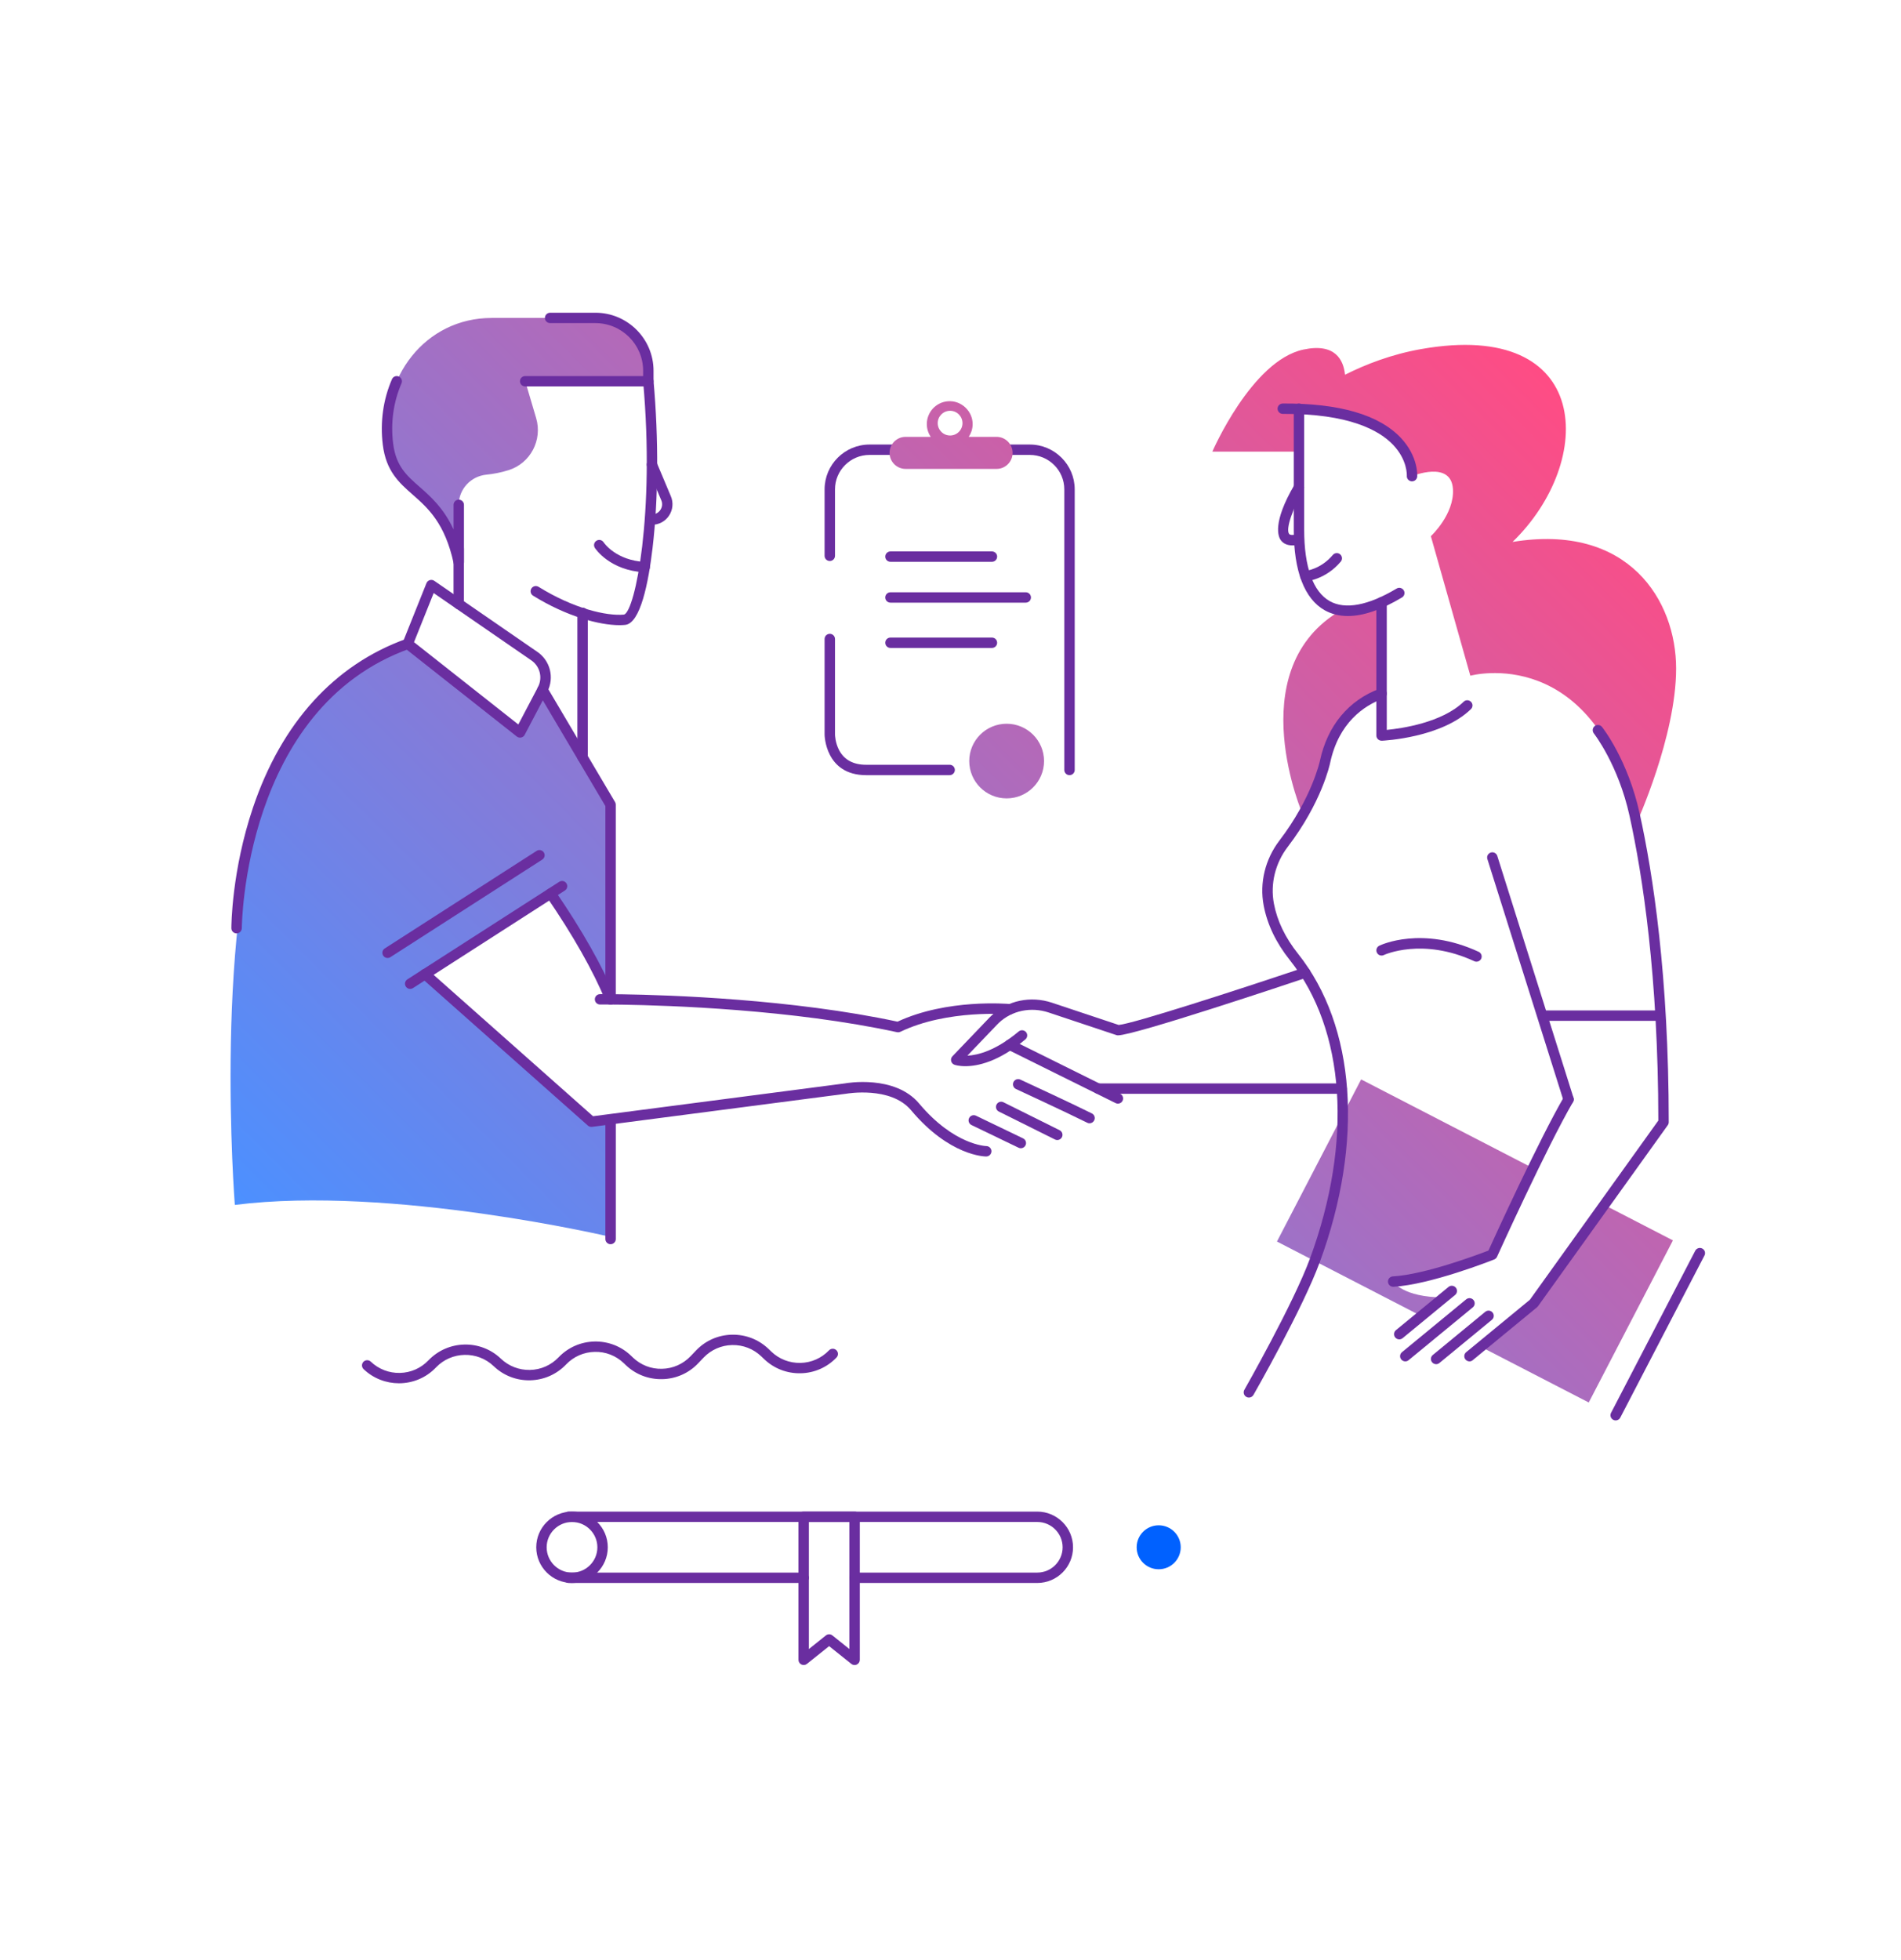 <svg width="293" height="302" viewBox="0 0 293 302" fill="none" xmlns="http://www.w3.org/2000/svg">
<path d="M164.842 119.446C164.398 119.446 164.04 119.089 164.04 118.646V75.41C164.04 72.481 161.655 70.101 158.72 70.101H134.018C131.082 70.101 128.698 72.481 128.698 75.41V85.648C128.698 86.091 128.34 86.448 127.896 86.448C127.452 86.448 127.094 86.091 127.094 85.648V75.41C127.094 71.6 130.2 68.501 134.018 68.501H158.72C162.537 68.501 165.644 71.6 165.644 75.41V118.646C165.644 119.089 165.285 119.446 164.842 119.446Z" fill="#6A2EA0"/>
<path d="M91.137 172.847L65.462 150.145L85.042 137.57C91.223 147.969 94.115 153.992 94.115 153.992V123.992L83.625 106.263L80.155 112.863L62.853 99.21C62.853 99.21 47.513 105.842 41.749 119.628C32.714 141.241 36.194 185.672 36.194 185.672C60.286 182.631 94.115 190.602 94.115 190.602V172.462L91.137 172.847ZM75.776 48.995C65.505 48.995 58.549 58.241 59.795 68.415C60.794 76.589 69.713 76.589 70.707 86.63V77.794C70.707 75.372 72.563 73.382 74.979 73.142C76.006 73.041 77.171 72.833 78.401 72.443C81.764 71.382 83.63 67.802 82.636 64.43L80.957 58.748H99.938V57.126C99.938 52.634 96.286 48.99 91.784 48.99H75.776V48.995ZM222.548 199.928C216.17 199.912 214.732 197.485 214.732 197.485C214.732 197.485 227.617 195.164 230.012 193.328C230.665 191.899 234.6 183.586 236.289 180.012L209.791 166.332L196.815 191.312L219.03 202.777L222.548 199.928ZM247.261 185.672L236.386 200.84L228.323 207.573L244.871 216.115L257.847 191.136L247.261 185.672ZM233.13 83.508C245.946 71.094 245.571 49.102 219.036 53.791C214.464 54.597 210.476 56.15 207.305 57.745C207.086 55.547 205.867 52.794 200.868 53.871C192.912 55.589 186.859 69.594 186.859 69.594H200.21V62.973C203.942 63.197 217.635 64.606 217.635 73.372C217.635 73.372 223.687 70.864 223.944 75.388C224.163 79.267 220.538 82.623 220.538 82.623L226.623 104.124C226.623 104.124 246.058 98.767 252.228 126.868C252.228 126.868 258.339 113.482 258.339 103.014C258.339 92.546 251.03 80.579 233.13 83.508ZM160.917 117.275C160.917 120.455 158.334 123.026 155.153 123.026C151.972 123.026 149.389 120.45 149.389 117.275C149.389 114.095 151.972 111.524 155.153 111.524C158.334 111.524 160.917 114.095 160.917 117.275ZM153.592 67.316H149.331C149.32 67.316 149.315 67.305 149.32 67.3C149.678 66.767 149.892 66.126 149.913 65.438C149.967 63.368 148.154 61.661 146.09 61.832C144.278 61.981 142.85 63.496 142.85 65.347C142.85 66.073 143.07 66.745 143.444 67.3C143.449 67.305 143.444 67.316 143.433 67.316H139.584C138.22 67.316 137.108 68.421 137.108 69.786C137.108 71.147 138.215 72.257 139.584 72.257H153.597C154.961 72.257 156.073 71.152 156.073 69.786C156.067 68.421 154.961 67.316 153.592 67.316ZM146.438 67.108C145.385 67.108 144.529 66.254 144.529 65.203C144.529 64.152 145.385 63.299 146.438 63.299C147.491 63.299 148.347 64.152 148.347 65.203C148.347 66.26 147.491 67.108 146.438 67.108ZM200.809 125.55C200.809 125.55 191.329 103.772 206.038 94.435C206.038 94.435 211.898 94.094 212.935 93.208V106.871C212.935 106.871 207.503 109.134 205.637 113.338C203.776 117.542 202.776 123.784 200.809 125.55Z" fill="url(#paint0_linear_6694_76389)"/>
<path d="M241.76 170.206C241.418 170.206 241.102 169.987 240.995 169.645L229.248 132.374C229.115 131.952 229.35 131.504 229.772 131.371C230.195 131.237 230.644 131.472 230.778 131.894L242.524 169.165C242.658 169.587 242.423 170.035 242 170.168C241.92 170.195 241.84 170.206 241.76 170.206Z" fill="#6A2EA0"/>
<path d="M192.49 215.358C192.356 215.358 192.217 215.326 192.094 215.251C191.709 215.032 191.576 214.541 191.795 214.157C191.87 214.024 199.339 200.91 201.905 193.937C208.535 175.898 207.375 158.708 198.799 147.942C196.676 145.28 195.318 142.447 194.768 139.523C194.11 136.044 194.998 132.401 197.2 129.519C202.194 122.984 203.429 117.286 203.44 117.233C204.59 111.833 207.862 107.885 212.663 106.119C213.08 105.965 213.54 106.178 213.695 106.594C213.85 107.01 213.636 107.469 213.219 107.624C210.204 108.734 206.333 111.364 205.012 117.563C204.964 117.803 203.713 123.651 198.478 130.496C196.553 133.014 195.773 136.199 196.345 139.235C196.847 141.897 198.093 144.495 200.056 146.955C208.979 158.159 210.236 175.93 203.413 194.497C200.804 201.598 193.5 214.419 193.19 214.958C193.041 215.214 192.768 215.358 192.49 215.358Z" fill="#6A2EA0"/>
<path d="M148.791 164.294C147.764 164.294 147.171 164.097 147.107 164.07C146.85 163.98 146.657 163.766 146.599 163.499C146.534 163.238 146.609 162.961 146.802 162.763L152.517 156.793C152.624 156.681 152.737 156.569 152.854 156.462C155.287 154.163 158.848 153.416 162.147 154.515L172.423 157.94C174.653 157.748 190.565 152.605 200.916 149.121C201.338 148.977 201.793 149.206 201.932 149.623C202.071 150.044 201.846 150.497 201.429 150.636C198.718 151.549 174.856 159.541 172.311 159.541C172.225 159.541 172.14 159.525 172.054 159.498L161.639 156.025C158.901 155.112 155.961 155.721 153.956 157.615C153.859 157.705 153.769 157.796 153.678 157.892L149.101 162.672C150.673 162.598 153.442 161.931 157.009 158.943C157.346 158.66 157.853 158.703 158.137 159.039C158.42 159.375 158.377 159.882 158.041 160.165C153.897 163.649 150.641 164.294 148.791 164.294Z" fill="#6A2EA0"/>
<path d="M172.305 170.067C172.188 170.067 172.065 170.04 171.947 169.982L155.265 161.712C154.87 161.515 154.709 161.035 154.902 160.64C155.099 160.245 155.581 160.085 155.976 160.277L172.658 168.547C173.054 168.744 173.214 169.224 173.022 169.619C172.883 169.907 172.599 170.067 172.305 170.067Z" fill="#6A2EA0"/>
<path d="M167.932 173.092C167.809 173.092 167.692 173.065 167.574 173.007C164.441 171.444 156.667 167.848 156.592 167.81C156.191 167.623 156.015 167.149 156.202 166.749C156.389 166.348 156.865 166.172 157.266 166.359C157.346 166.396 165.136 169.998 168.291 171.572C168.686 171.769 168.847 172.249 168.649 172.644C168.505 172.932 168.226 173.092 167.932 173.092Z" fill="#6A2EA0"/>
<path d="M162.96 175.674C162.837 175.674 162.719 175.648 162.602 175.589L153.951 171.283C153.555 171.086 153.395 170.606 153.593 170.211C153.79 169.816 154.272 169.656 154.667 169.854L163.318 174.159C163.714 174.357 163.874 174.837 163.676 175.231C163.537 175.509 163.254 175.674 162.96 175.674Z" fill="#6A2EA0"/>
<path d="M206.787 168.552H169.269C168.825 168.552 168.467 168.194 168.467 167.751C168.467 167.309 168.825 166.951 169.269 166.951H206.787C207.23 166.951 207.589 167.309 207.589 167.751C207.589 168.194 207.23 168.552 206.787 168.552Z" fill="#6A2EA0"/>
<path d="M157.341 176.939C157.223 176.939 157.105 176.912 156.993 176.859L149.738 173.364C149.337 173.172 149.171 172.692 149.363 172.297C149.556 171.897 150.037 171.732 150.433 171.924L157.688 175.418C158.089 175.61 158.255 176.09 158.062 176.485C157.923 176.773 157.64 176.939 157.341 176.939Z" fill="#6A2EA0"/>
<path d="M151.999 178.208C151.769 178.208 146.337 178.128 140.423 171.081C137.274 167.33 130.489 168.525 130.42 168.536L91.244 173.642C91.014 173.668 90.779 173.599 90.608 173.444L64.965 150.705C64.634 150.412 64.602 149.905 64.901 149.574C65.195 149.244 65.703 149.212 66.035 149.51L91.405 172.004L130.179 166.951C130.452 166.898 137.905 165.575 141.664 170.046C147.059 176.469 151.967 176.603 152.015 176.603C152.459 176.608 152.812 176.965 152.812 177.408C152.796 177.856 152.443 178.208 151.999 178.208Z" fill="#6A2EA0"/>
<path d="M207.744 94.926C206.418 94.926 205.22 94.627 204.161 94.03C201.05 92.274 199.408 87.985 199.408 81.631V62.973C199.408 62.531 199.766 62.173 200.21 62.173C200.654 62.173 201.012 62.531 201.012 62.973V81.631C201.012 87.371 202.376 91.181 204.953 92.632C207.332 93.976 210.898 93.304 215.256 90.695C215.635 90.466 216.127 90.588 216.357 90.967C216.587 91.346 216.464 91.837 216.085 92.066C212.903 93.971 210.118 94.926 207.744 94.926Z" fill="#6A2EA0"/>
<path d="M89.794 117.504C89.35 117.504 88.992 117.147 88.992 116.704V94.435C88.992 93.992 89.35 93.635 89.794 93.635C90.238 93.635 90.596 93.992 90.596 94.435V116.704C90.596 117.147 90.238 117.504 89.794 117.504Z" fill="#6A2EA0"/>
<path d="M70.702 93.885C70.259 93.885 69.9 93.528 69.9 93.085V84.522C69.9 84.079 70.259 83.722 70.702 83.722C71.146 83.722 71.504 84.079 71.504 84.522V93.08C71.504 93.528 71.146 93.885 70.702 93.885Z" fill="#6A2EA0"/>
<path d="M80.15 113.663C79.974 113.663 79.797 113.605 79.653 113.493L62.351 99.84C62.073 99.621 61.972 99.242 62.105 98.917L65.73 89.863C65.821 89.639 66.008 89.463 66.244 89.393C66.479 89.324 66.73 89.361 66.933 89.5L82.712 100.373C84.797 101.723 85.502 104.423 84.337 106.637L80.867 113.236C80.755 113.45 80.557 113.599 80.322 113.647C80.263 113.658 80.204 113.663 80.15 113.663ZM63.811 98.954L79.888 111.636L82.909 105.895C83.685 104.417 83.214 102.614 81.813 101.702L66.842 91.389L63.811 98.954Z" fill="#6A2EA0"/>
<path d="M94.109 154.787C93.794 154.787 93.495 154.6 93.366 154.291C91.42 149.596 88.34 144.159 84.213 138.131C83.961 137.768 84.058 137.266 84.421 137.021C84.785 136.77 85.287 136.866 85.533 137.229C89.725 143.348 92.858 148.886 94.847 153.683C95.018 154.094 94.82 154.558 94.414 154.728C94.318 154.771 94.211 154.787 94.109 154.787Z" fill="#6A2EA0"/>
<path d="M95.473 96.334C92.361 96.334 87.319 94.984 82.159 91.789C81.785 91.554 81.668 91.063 81.903 90.684C82.138 90.306 82.63 90.194 83.01 90.428C88.367 93.752 93.489 94.969 96.2 94.702C97.9 94.099 100.942 79.139 99.13 58.822C99.092 58.38 99.418 57.996 99.857 57.953C100.29 57.916 100.686 58.241 100.728 58.678C101.53 67.7 101.477 76.866 100.573 84.496C99.948 89.751 98.713 96.057 96.36 96.292C96.082 96.318 95.788 96.334 95.473 96.334Z" fill="#6A2EA0"/>
<path d="M100.483 80.868C100.04 80.868 99.681 80.51 99.681 80.067C99.681 79.625 100.04 79.267 100.483 79.267C101.018 79.267 101.494 79.011 101.788 78.568C102.082 78.126 102.136 77.587 101.927 77.096L99.74 71.899C99.569 71.494 99.762 71.024 100.168 70.854C100.574 70.683 101.045 70.875 101.216 71.28L103.403 76.477C103.814 77.459 103.707 78.568 103.119 79.454C102.537 80.34 101.553 80.868 100.483 80.868Z" fill="#6A2EA0"/>
<path d="M99.36 88.188C99.344 88.188 99.333 88.188 99.317 88.188C93.997 87.905 91.778 84.57 91.687 84.432C91.447 84.058 91.553 83.567 91.928 83.327C92.297 83.087 92.794 83.194 93.034 83.562C93.115 83.685 94.943 86.358 99.408 86.592C99.852 86.614 100.188 86.993 100.167 87.435C100.135 87.857 99.782 88.188 99.36 88.188Z" fill="#6A2EA0"/>
<path d="M70.702 87.435C70.327 87.435 70.001 87.174 69.921 86.806C68.574 80.596 65.943 78.28 63.623 76.237C61.5 74.369 59.5 72.609 58.998 68.517C58.57 65.033 59.062 61.544 60.414 58.433C60.591 58.028 61.061 57.841 61.468 58.017C61.874 58.193 62.061 58.663 61.885 59.068C60.644 61.922 60.195 65.118 60.591 68.319C61.019 71.808 62.633 73.233 64.681 75.031C66.376 76.525 68.37 78.275 69.905 81.588V77.795C69.905 77.352 70.263 76.994 70.707 76.994C71.151 76.994 71.509 77.352 71.509 77.795V86.63C71.509 87.04 71.199 87.382 70.793 87.425C70.755 87.43 70.728 87.435 70.702 87.435Z" fill="#6A2EA0"/>
<path d="M99.927 59.548H80.947C80.503 59.548 80.144 59.191 80.144 58.748C80.144 58.305 80.503 57.948 80.947 57.948H99.125V57.126C99.125 53.082 95.826 49.79 91.774 49.79H84.791C84.347 49.79 83.989 49.433 83.989 48.99C83.989 48.547 84.347 48.19 84.791 48.19H91.774C96.709 48.19 100.729 52.196 100.729 57.126V58.748C100.729 59.191 100.371 59.548 99.927 59.548Z" fill="#6A2EA0"/>
<path d="M63.222 152.386C62.96 152.386 62.698 152.258 62.548 152.018C62.308 151.644 62.415 151.154 62.789 150.914L86.197 135.879C86.571 135.639 87.063 135.746 87.304 136.119C87.544 136.492 87.437 136.989 87.063 137.223L63.655 152.258C63.522 152.343 63.372 152.386 63.222 152.386Z" fill="#6A2EA0"/>
<path d="M59.736 147.622C59.474 147.622 59.212 147.494 59.062 147.254C58.822 146.88 58.928 146.389 59.303 146.149L82.71 131.115C83.085 130.874 83.577 130.981 83.817 131.355C84.058 131.728 83.951 132.219 83.577 132.459L60.169 147.494C60.035 147.584 59.886 147.622 59.736 147.622Z" fill="#6A2EA0"/>
<path d="M138.428 159.071C138.369 159.071 138.316 159.066 138.257 159.055C122.121 155.56 103.225 154.926 95.852 154.814C93.74 154.782 92.5 154.792 92.489 154.792H92.484C92.045 154.792 91.687 154.44 91.682 153.997C91.676 153.554 92.035 153.192 92.478 153.192C92.489 153.192 93.746 153.181 95.879 153.213C103.263 153.325 122.115 153.96 138.337 157.433C145.961 153.88 155.308 154.68 155.703 154.718C156.142 154.76 156.468 155.144 156.43 155.587C156.393 156.03 155.997 156.35 155.559 156.313C155.463 156.302 146.047 155.496 138.781 158.991C138.663 159.044 138.546 159.071 138.428 159.071Z" fill="#6A2EA0"/>
<path d="M217.634 74.172C217.613 74.172 217.597 74.172 217.575 74.172C217.137 74.14 216.8 73.761 216.832 73.324C216.837 73.212 216.939 70.88 214.709 68.538C212.608 66.329 207.93 63.715 197.718 63.779H197.712C197.274 63.779 196.916 63.422 196.91 62.984C196.905 62.541 197.263 62.184 197.707 62.178C206.427 62.13 212.555 63.907 215.923 67.487C218.618 70.357 218.447 73.308 218.436 73.436C218.404 73.852 218.051 74.172 217.634 74.172Z" fill="#6A2EA0"/>
<path d="M199.194 84.042C198.403 84.042 197.804 83.775 197.408 83.237C197.029 82.724 196.056 80.606 199.515 74.695C199.74 74.316 200.231 74.183 200.611 74.407C200.996 74.631 201.124 75.122 200.9 75.5C199.36 78.136 198.103 81.487 198.692 82.276C198.831 82.463 199.296 82.484 199.927 82.335C200.36 82.233 200.793 82.495 200.894 82.922C200.996 83.354 200.734 83.786 200.306 83.887C199.905 83.994 199.531 84.042 199.194 84.042Z" fill="#6A2EA0"/>
<path d="M201.188 89.585C200.77 89.585 200.423 89.265 200.391 88.844C200.359 88.406 200.685 88.022 201.129 87.985C201.241 87.974 203.551 87.745 205.427 85.515C205.711 85.179 206.219 85.131 206.556 85.419C206.892 85.701 206.941 86.208 206.652 86.544C204.315 89.319 201.369 89.575 201.246 89.585C201.225 89.585 201.209 89.585 201.188 89.585Z" fill="#6A2EA0"/>
<path d="M255.511 157.305H237.995C237.552 157.305 237.193 156.948 237.193 156.505C237.193 156.062 237.552 155.705 237.995 155.705H255.511C255.955 155.705 256.313 156.062 256.313 156.505C256.313 156.948 255.95 157.305 255.511 157.305Z" fill="#6A2EA0"/>
<path d="M216.598 209.782C216.368 209.782 216.138 209.681 215.978 209.489C215.694 209.147 215.742 208.646 216.085 208.363L225.981 200.222C226.324 199.939 226.826 199.987 227.11 200.328C227.393 200.67 227.345 201.171 227.003 201.454L217.106 209.596C216.956 209.724 216.774 209.782 216.598 209.782Z" fill="#6A2EA0"/>
<path d="M215.666 206.389C215.436 206.389 215.206 206.288 215.046 206.096C214.763 205.754 214.811 205.253 215.153 204.97L223.253 198.312C223.595 198.029 224.098 198.077 224.381 198.418C224.665 198.76 224.617 199.261 224.274 199.544L216.18 206.208C216.024 206.33 215.848 206.389 215.666 206.389Z" fill="#6A2EA0"/>
<path d="M221.35 210.214C221.12 210.214 220.89 210.113 220.73 209.921C220.446 209.58 220.494 209.078 220.837 208.795L228.921 202.142C229.263 201.86 229.766 201.908 230.049 202.249C230.332 202.59 230.284 203.092 229.942 203.375L221.858 210.028C221.708 210.156 221.526 210.214 221.35 210.214Z" fill="#6A2EA0"/>
<path d="M226.494 209.782C226.264 209.782 226.035 209.681 225.874 209.489C225.591 209.147 225.639 208.646 225.981 208.363L235.798 200.285L255.597 172.67C255.58 150.433 253.174 134.87 251.159 125.715C249.421 117.83 245.694 113.06 245.657 113.012C245.384 112.665 245.443 112.164 245.785 111.886C246.133 111.614 246.635 111.668 246.913 112.014C247.074 112.217 250.902 117.099 252.725 125.368C254.768 134.636 257.201 150.407 257.201 172.921C257.201 173.087 257.147 173.252 257.051 173.385L237.043 201.294C237.001 201.353 236.953 201.401 236.899 201.443L227.002 209.585C226.853 209.723 226.671 209.782 226.494 209.782Z" fill="#6A2EA0"/>
<path d="M214.731 198.285C214.309 198.285 213.956 197.954 213.929 197.527C213.902 197.084 214.245 196.706 214.683 196.684C219.57 196.412 227.756 193.345 229.413 192.704C230.456 190.415 237.241 175.568 241.064 169.005C241.288 168.621 241.775 168.493 242.16 168.717C242.545 168.941 242.673 169.427 242.449 169.811C238.364 176.827 230.814 193.494 230.739 193.659C230.654 193.846 230.499 193.995 230.306 194.075C229.905 194.235 220.463 197.965 214.769 198.285C214.758 198.285 214.742 198.285 214.731 198.285Z" fill="#6A2EA0"/>
<path d="M152.886 86.571H137.247C136.804 86.571 136.445 86.214 136.445 85.771C136.445 85.328 136.804 84.971 137.247 84.971H152.886C153.33 84.971 153.688 85.328 153.688 85.771C153.688 86.214 153.33 86.571 152.886 86.571Z" fill="#6A2EA0"/>
<path d="M158.099 92.866H137.247C136.804 92.866 136.445 92.509 136.445 92.066C136.445 91.623 136.804 91.266 137.247 91.266H158.099C158.543 91.266 158.901 91.623 158.901 92.066C158.901 92.509 158.543 92.866 158.099 92.866Z" fill="#6A2EA0"/>
<path d="M152.886 99.845H137.247C136.804 99.845 136.445 99.487 136.445 99.045C136.445 98.602 136.804 98.244 137.247 98.244H152.886C153.33 98.244 153.688 98.602 153.688 99.045C153.688 99.487 153.33 99.845 152.886 99.845Z" fill="#6A2EA0"/>
<path d="M146.369 119.447H133.499C127.169 119.447 127.094 113.258 127.094 113.194V98.469C127.094 98.026 127.452 97.668 127.896 97.668C128.34 97.668 128.698 98.026 128.698 98.469V113.194C128.698 113.204 128.714 114.426 129.334 115.6C130.12 117.088 131.521 117.846 133.499 117.846H146.369C146.812 117.846 147.171 118.203 147.171 118.646C147.171 119.089 146.807 119.447 146.369 119.447Z" fill="#6A2EA0"/>
<path d="M94.111 154.792C93.667 154.792 93.308 154.435 93.308 153.992V124.211L82.925 106.669C82.701 106.29 82.829 105.799 83.209 105.575C83.588 105.351 84.08 105.479 84.305 105.858L94.795 123.587C94.87 123.709 94.907 123.848 94.907 123.992V153.992C94.912 154.435 94.554 154.792 94.111 154.792Z" fill="#6A2EA0"/>
<path d="M94.109 191.728C93.665 191.728 93.307 191.37 93.307 190.928V172.724C93.307 172.281 93.665 171.924 94.109 171.924C94.552 171.924 94.911 172.281 94.911 172.724V190.928C94.911 191.365 94.552 191.728 94.109 191.728Z" fill="#6A2EA0"/>
<path d="M36.462 143.828C36.018 143.828 35.66 143.471 35.66 143.028C35.66 142.671 35.698 134.198 39.002 124.419C43.397 111.396 51.551 102.422 62.575 98.458C62.992 98.308 63.452 98.522 63.602 98.938C63.752 99.354 63.538 99.813 63.121 99.962C37.58 109.134 37.27 142.687 37.27 143.023C37.264 143.471 36.906 143.828 36.462 143.828Z" fill="#6A2EA0"/>
<path d="M61.489 213.154C59.527 213.154 57.565 212.429 56.041 210.977C55.72 210.673 55.71 210.167 56.014 209.846C56.319 209.526 56.827 209.516 57.148 209.82C58.362 210.977 59.955 211.596 61.634 211.559C63.313 211.522 64.874 210.833 66.034 209.622C69.05 206.475 74.054 206.362 77.198 209.361C78.412 210.519 80.01 211.132 81.684 211.1C83.363 211.063 84.924 210.375 86.084 209.163C87.555 207.627 89.517 206.768 91.624 206.72C93.735 206.677 95.73 207.446 97.254 208.902L97.548 209.185C98.761 210.343 100.355 210.972 102.033 210.924C103.712 210.887 105.274 210.199 106.434 208.987L107.284 208.096C108.738 206.576 110.701 205.712 112.812 205.669C114.919 205.626 116.919 206.395 118.443 207.851L118.886 208.278C120.1 209.436 121.688 210.049 123.372 210.017C125.051 209.98 126.612 209.292 127.773 208.08C128.077 207.76 128.585 207.75 128.906 208.054C129.227 208.358 129.238 208.865 128.933 209.185C127.478 210.705 125.516 211.57 123.404 211.612C121.292 211.655 119.298 210.887 117.774 209.43L117.33 209.003C116.117 207.846 114.529 207.232 112.845 207.264C111.166 207.301 109.604 207.99 108.444 209.201L107.594 210.092C106.14 211.612 104.178 212.477 102.066 212.519C99.948 212.562 97.959 211.794 96.436 210.337L96.141 210.054C94.928 208.897 93.34 208.273 91.656 208.315C89.977 208.353 88.415 209.041 87.255 210.252C85.785 211.788 83.823 212.647 81.716 212.695C79.604 212.743 77.61 211.97 76.086 210.513C73.578 208.123 69.595 208.214 67.2 210.711C65.654 212.343 63.575 213.154 61.489 213.154Z" fill="#6A2EA0"/>
<path d="M212.941 114.138C212.732 114.138 212.534 114.058 212.385 113.914C212.224 113.765 212.139 113.557 212.139 113.338V92.819C212.139 92.376 212.497 92.018 212.941 92.018C213.384 92.018 213.743 92.376 213.743 92.819V112.473C215.999 112.255 222.26 111.364 225.591 108.131C225.906 107.821 226.414 107.827 226.724 108.147C227.035 108.461 227.029 108.968 226.708 109.278C222.18 113.679 213.352 114.122 212.978 114.143C212.962 114.138 212.951 114.138 212.941 114.138Z" fill="#6A2EA0"/>
<path d="M227.569 148.193C227.457 148.193 227.339 148.171 227.232 148.118C219.223 144.415 213.347 147.136 213.288 147.168C212.887 147.36 212.411 147.195 212.219 146.795C212.026 146.4 212.192 145.92 212.588 145.728C212.85 145.6 219.17 142.628 227.906 146.667C228.307 146.854 228.484 147.328 228.296 147.729C228.157 148.022 227.869 148.193 227.569 148.193Z" fill="#6A2EA0"/>
<path d="M123.869 243.928H87.634C87.19 243.928 86.832 243.57 86.832 243.127C86.832 242.684 87.19 242.327 87.634 242.327H123.869C124.312 242.327 124.671 242.684 124.671 243.127C124.671 243.57 124.312 243.928 123.869 243.928Z" fill="#6A2EA0"/>
<path d="M159.873 243.928H131.718C131.274 243.928 130.916 243.57 130.916 243.127C130.916 242.685 131.274 242.327 131.718 242.327H159.873C162.028 242.327 163.782 240.577 163.782 238.427C163.782 236.277 162.028 234.527 159.873 234.527H87.634C87.19 234.527 86.832 234.17 86.832 233.727C86.832 233.284 87.19 232.927 87.634 232.927H159.873C162.91 232.927 165.386 235.391 165.386 238.427C165.386 241.463 162.916 243.928 159.873 243.928Z" fill="#6A2EA0"/>
<path d="M88.165 243.928C85.128 243.928 82.652 241.463 82.652 238.427C82.652 235.391 85.123 232.927 88.165 232.927C91.202 232.927 93.677 235.391 93.677 238.427C93.677 241.463 91.207 243.928 88.165 243.928ZM88.165 234.532C86.01 234.532 84.256 236.282 84.256 238.432C84.256 240.583 86.01 242.332 88.165 242.332C90.32 242.332 92.073 240.583 92.073 238.432C92.073 236.282 90.32 234.532 88.165 234.532Z" fill="#6A2EA0"/>
<path d="M131.719 256.572C131.543 256.572 131.361 256.513 131.217 256.396L127.795 253.659L124.373 256.396C124.132 256.588 123.801 256.625 123.523 256.492C123.245 256.359 123.068 256.076 123.068 255.772V233.727C123.068 233.284 123.427 232.927 123.87 232.927H131.719C132.163 232.927 132.521 233.284 132.521 233.727V255.772C132.521 256.081 132.345 256.359 132.067 256.492C131.955 256.551 131.837 256.572 131.719 256.572ZM127.795 251.834C127.971 251.834 128.148 251.893 128.297 252.011L130.917 254.107V234.532H124.672V254.107L127.292 252.011C127.442 251.893 127.618 251.834 127.795 251.834Z" fill="#6A2EA0"/>
<path d="M249.02 218.879C248.897 218.879 248.769 218.852 248.651 218.788C248.256 218.585 248.106 218.1 248.309 217.71L261.286 192.731C261.489 192.342 261.975 192.187 262.366 192.39C262.761 192.592 262.911 193.078 262.708 193.467L249.731 218.447C249.592 218.724 249.309 218.879 249.02 218.879Z" fill="#6A2EA0"/>
<path d="M178.589 241.815C180.464 241.815 181.984 240.298 181.984 238.427C181.984 236.556 180.464 235.039 178.589 235.039C176.713 235.039 175.193 236.556 175.193 238.427C175.193 240.298 176.713 241.815 178.589 241.815Z" fill="#0061FF"/>
<defs>
<linearGradient id="paint0_linear_6694_76389" x1="235.247" y1="54.529" x2="70.36" y2="219.772" gradientUnits="userSpaceOnUse">
<stop stop-color="#FF4C84"/>
<stop offset="0.623" stop-color="#8D78D3"/>
<stop offset="1" stop-color="#4C90FF"/>
</linearGradient>
</defs>
</svg>
